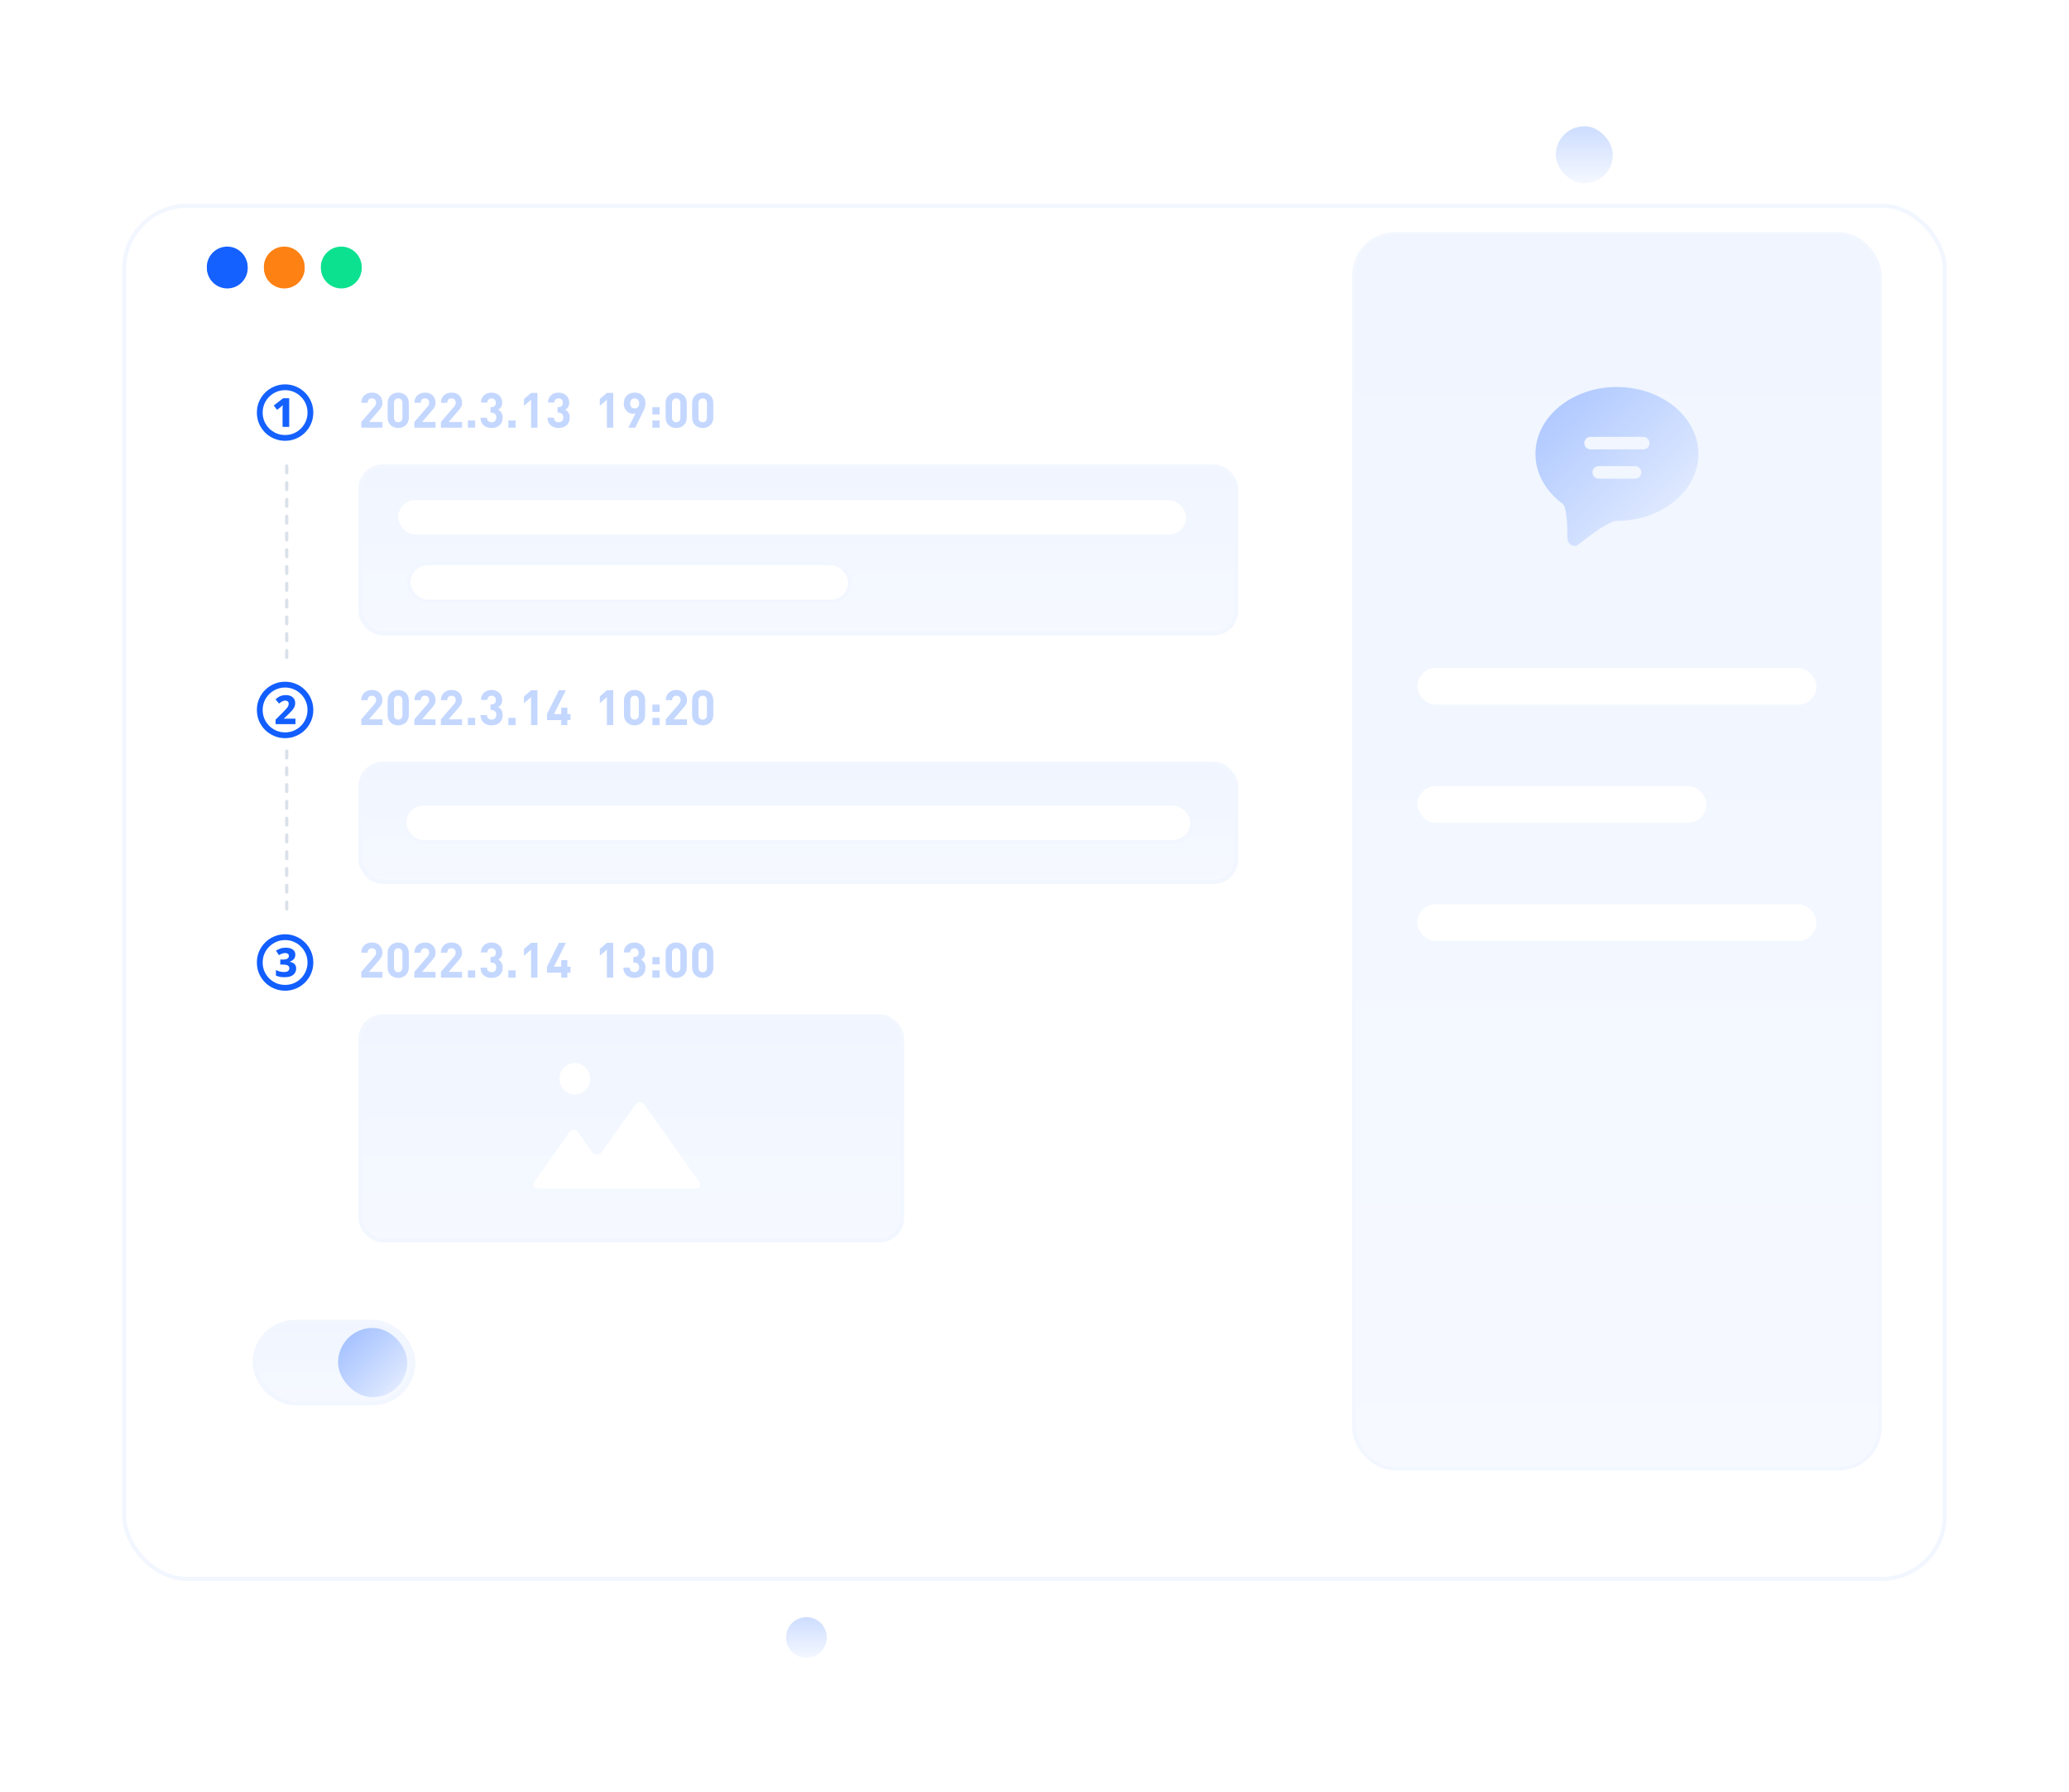 <svg width="508" height="440" viewBox="0 0 508 440" fill="none" xmlns="http://www.w3.org/2000/svg">
<rect width="496" height="440" transform="translate(6)" fill="white"/>
<rect x="382" y="31" width="14" height="14" rx="7" fill="white"/>
<rect x="382" y="31" width="14" height="14" rx="7" fill="url(#paint0_linear_1616_7925)" fill-opacity="0.2"/>
<g filter="url(#filter0_d_1616_7925)">
<rect x="30" y="40" width="448" height="338.113" rx="16" fill="white"/>
<rect x="30.5" y="40.5" width="447" height="337.113" rx="15.5" stroke="#F2F6FF"/>
</g>
<rect x="332.409" y="57.409" width="129.182" height="303.182" rx="10.157" fill="white"/>
<rect x="332.409" y="57.409" width="129.182" height="303.182" rx="10.157" fill="url(#paint1_linear_1616_7925)" fill-opacity="0.06"/>
<rect x="332.409" y="57.409" width="129.182" height="303.182" rx="10.157" stroke="#F2F6FF" stroke-width="0.818"/>
<path d="M397 95C397 95.006 397.005 95.011 397.011 95.011C408.006 95.016 417 102.374 417 111.436C417 120.5 408 127.86 397 127.86C396.603 127.875 396.213 127.966 395.85 128.128C393.69 128.97 390.11 131.629 387.6 133.621C387.316 133.852 386.965 133.985 386.6 134C386.366 133.996 386.136 133.944 385.923 133.849C385.709 133.754 385.517 133.617 385.357 133.446C385.029 133.096 384.851 132.632 384.86 132.153C384.86 128.806 384.67 124.412 383.67 123.673C379.57 120.664 377 116.292 377 111.426C377 102.351 385.999 95.002 396.999 95.001C396.999 95.001 397 95.001 397 95ZM403.5 107.247H390.5C389.671 107.247 389 107.937 389 108.787C389 109.637 389.671 110.327 390.5 110.327H403.5C404.329 110.327 405 109.637 405 108.787C405 107.937 404.329 107.247 403.5 107.247ZM401.5 114.434C401.5 114.434 401.5 114.434 401.499 114.434H392.5C391.671 114.434 391 115.123 391 115.973C391 116.824 391.671 117.513 392.5 117.513H401.5C402.329 117.513 403 116.824 403 115.973C403 115.123 402.329 114.433 401.501 114.433C401.5 114.433 401.5 114.433 401.5 114.434Z" fill="white"/>
<path d="M397 95C397 95.006 397.005 95.011 397.011 95.011C408.006 95.016 417 102.374 417 111.436C417 120.5 408 127.86 397 127.86C396.603 127.875 396.213 127.966 395.85 128.128C393.69 128.97 390.11 131.629 387.6 133.621C387.316 133.852 386.965 133.985 386.6 134C386.366 133.996 386.136 133.944 385.923 133.849C385.709 133.754 385.517 133.617 385.357 133.446C385.029 133.096 384.851 132.632 384.86 132.153C384.86 128.806 384.67 124.412 383.67 123.673C379.57 120.664 377 116.292 377 111.426C377 102.351 385.999 95.002 396.999 95.001C396.999 95.001 397 95.001 397 95ZM403.5 107.247H390.5C389.671 107.247 389 107.937 389 108.787C389 109.637 389.671 110.327 390.5 110.327H403.5C404.329 110.327 405 109.637 405 108.787C405 107.937 404.329 107.247 403.5 107.247ZM401.5 114.434C401.5 114.434 401.5 114.434 401.499 114.434H392.5C391.671 114.434 391 115.123 391 115.973C391 116.824 391.671 117.513 392.5 117.513H401.5C402.329 117.513 403 116.824 403 115.973C403 115.123 402.329 114.433 401.501 114.433C401.5 114.433 401.5 114.433 401.5 114.434Z" fill="url(#paint2_linear_1616_7925)" fill-opacity="0.35"/>
<rect x="348" y="193" width="71" height="9" rx="4.5" fill="white"/>
<rect x="348" y="164" width="98" height="9" rx="4.5" fill="white"/>
<rect x="348" y="222" width="98" height="9" rx="4.5" fill="white"/>
<rect x="62.511" y="324.51" width="38.979" height="19.979" rx="9.99" fill="white"/>
<rect x="62.511" y="324.51" width="38.979" height="19.979" rx="9.99" fill="url(#paint3_linear_1616_7925)" fill-opacity="0.06"/>
<rect x="62.511" y="324.51" width="38.979" height="19.979" rx="9.99" stroke="#F2F6FF" stroke-width="1.021"/>
<rect x="83" y="326" width="17" height="17" rx="8.5" fill="white"/>
<rect x="83" y="326" width="17" height="17" rx="8.5" fill="url(#paint4_linear_1616_7925)" fill-opacity="0.4"/>
<g opacity="0.25">
<path d="M93.904 105V103.596H90.604L92.992 100.824C93.58 100.14 93.904 99.696 93.904 98.868C93.904 97.332 92.824 96.384 91.312 96.384C89.848 96.384 88.708 97.32 88.708 98.88H90.268C90.268 98.052 90.796 97.788 91.312 97.788C91.972 97.788 92.344 98.22 92.344 98.856C92.344 99.252 92.212 99.516 91.9 99.888L88.708 103.596V105H93.904ZM100.372 102.528V98.928C100.372 97.296 99.172 96.384 97.78 96.384C96.388 96.384 95.176 97.296 95.176 98.928V102.528C95.176 104.16 96.388 105.072 97.78 105.072C99.172 105.072 100.372 104.16 100.372 102.528ZM98.812 102.516C98.812 103.236 98.392 103.668 97.78 103.668C97.168 103.668 96.736 103.236 96.736 102.516V98.952C96.736 98.232 97.168 97.788 97.78 97.788C98.392 97.788 98.812 98.232 98.812 98.952V102.516ZM106.935 105V103.596H103.635L106.023 100.824C106.611 100.14 106.935 99.696 106.935 98.868C106.935 97.332 105.855 96.384 104.343 96.384C102.879 96.384 101.739 97.32 101.739 98.88H103.299C103.299 98.052 103.827 97.788 104.343 97.788C105.003 97.788 105.375 98.22 105.375 98.856C105.375 99.252 105.243 99.516 104.931 99.888L101.739 103.596V105H106.935ZM113.451 105V103.596H110.151L112.539 100.824C113.127 100.14 113.451 99.696 113.451 98.868C113.451 97.332 112.371 96.384 110.859 96.384C109.395 96.384 108.255 97.32 108.255 98.88H109.815C109.815 98.052 110.343 97.788 110.859 97.788C111.519 97.788 111.891 98.22 111.891 98.856C111.891 99.252 111.759 99.516 111.447 99.888L108.255 103.596V105H113.451ZM116.667 105V103.224H114.879V105H116.667ZM123.424 102.528C123.424 101.496 122.932 100.908 122.32 100.584C122.884 100.284 123.304 99.756 123.304 98.832C123.304 97.392 122.212 96.384 120.7 96.384C119.26 96.384 118.12 97.296 118.084 98.82H119.644C119.68 98.172 120.112 97.788 120.7 97.788C121.264 97.788 121.744 98.16 121.744 98.88C121.744 99.48 121.42 99.948 120.664 99.948H120.436V101.304H120.664C121.432 101.304 121.864 101.772 121.864 102.48C121.864 103.248 121.384 103.668 120.712 103.668C120.1 103.668 119.572 103.32 119.548 102.552H117.988C118.012 104.34 119.32 105.072 120.712 105.072C122.176 105.072 123.424 104.232 123.424 102.528ZM126.604 105V103.224H124.816V105H126.604ZM131.958 105V96.456H130.398L128.658 97.968V99.648L130.398 98.136V105H131.958ZM139.878 102.528C139.878 101.496 139.386 100.908 138.774 100.584C139.338 100.284 139.758 99.756 139.758 98.832C139.758 97.392 138.666 96.384 137.154 96.384C135.714 96.384 134.574 97.296 134.538 98.82H136.098C136.134 98.172 136.566 97.788 137.154 97.788C137.718 97.788 138.198 98.16 138.198 98.88C138.198 99.48 137.874 99.948 137.118 99.948H136.89V101.304H137.118C137.886 101.304 138.318 101.772 138.318 102.48C138.318 103.248 137.838 103.668 137.166 103.668C136.554 103.668 136.026 103.32 136.002 102.552H134.442C134.466 104.34 135.774 105.072 137.166 105.072C138.63 105.072 139.878 104.232 139.878 102.528ZM150.567 105V96.456H149.007L147.267 97.968V99.648L149.007 98.136V105H150.567ZM158.487 99.024C158.487 97.332 157.335 96.384 155.823 96.384C154.311 96.384 153.159 97.368 153.159 99.048C153.159 100.632 154.263 101.58 155.415 101.58C155.619 101.58 155.847 101.556 156.051 101.472L154.275 105H155.967L157.779 101.304C158.163 100.524 158.487 99.804 158.487 99.024ZM156.927 99.036C156.927 99.828 156.459 100.284 155.823 100.284C155.163 100.284 154.719 99.792 154.719 99.036C154.719 98.244 155.187 97.788 155.823 97.788C156.459 97.788 156.927 98.244 156.927 99.036ZM161.955 101.748V99.972H160.179V101.748H161.955ZM161.955 105V103.224H160.179V105H161.955ZM168.622 102.528V98.928C168.622 97.296 167.422 96.384 166.03 96.384C164.638 96.384 163.426 97.296 163.426 98.928V102.528C163.426 104.16 164.638 105.072 166.03 105.072C167.422 105.072 168.622 104.16 168.622 102.528ZM167.062 102.516C167.062 103.236 166.642 103.668 166.03 103.668C165.418 103.668 164.986 103.236 164.986 102.516V98.952C164.986 98.232 165.418 97.788 166.03 97.788C166.642 97.788 167.062 98.232 167.062 98.952V102.516ZM175.137 102.528V98.928C175.137 97.296 173.937 96.384 172.545 96.384C171.153 96.384 169.941 97.296 169.941 98.928V102.528C169.941 104.16 171.153 105.072 172.545 105.072C173.937 105.072 175.137 104.16 175.137 102.528ZM173.577 102.516C173.577 103.236 173.157 103.668 172.545 103.668C171.933 103.668 171.501 103.236 171.501 102.516V98.952C171.501 98.232 171.933 97.788 172.545 97.788C173.157 97.788 173.577 98.232 173.577 98.952V102.516Z" fill="white"/>
<path d="M93.904 105V103.596H90.604L92.992 100.824C93.58 100.14 93.904 99.696 93.904 98.868C93.904 97.332 92.824 96.384 91.312 96.384C89.848 96.384 88.708 97.32 88.708 98.88H90.268C90.268 98.052 90.796 97.788 91.312 97.788C91.972 97.788 92.344 98.22 92.344 98.856C92.344 99.252 92.212 99.516 91.9 99.888L88.708 103.596V105H93.904ZM100.372 102.528V98.928C100.372 97.296 99.172 96.384 97.78 96.384C96.388 96.384 95.176 97.296 95.176 98.928V102.528C95.176 104.16 96.388 105.072 97.78 105.072C99.172 105.072 100.372 104.16 100.372 102.528ZM98.812 102.516C98.812 103.236 98.392 103.668 97.78 103.668C97.168 103.668 96.736 103.236 96.736 102.516V98.952C96.736 98.232 97.168 97.788 97.78 97.788C98.392 97.788 98.812 98.232 98.812 98.952V102.516ZM106.935 105V103.596H103.635L106.023 100.824C106.611 100.14 106.935 99.696 106.935 98.868C106.935 97.332 105.855 96.384 104.343 96.384C102.879 96.384 101.739 97.32 101.739 98.88H103.299C103.299 98.052 103.827 97.788 104.343 97.788C105.003 97.788 105.375 98.22 105.375 98.856C105.375 99.252 105.243 99.516 104.931 99.888L101.739 103.596V105H106.935ZM113.451 105V103.596H110.151L112.539 100.824C113.127 100.14 113.451 99.696 113.451 98.868C113.451 97.332 112.371 96.384 110.859 96.384C109.395 96.384 108.255 97.32 108.255 98.88H109.815C109.815 98.052 110.343 97.788 110.859 97.788C111.519 97.788 111.891 98.22 111.891 98.856C111.891 99.252 111.759 99.516 111.447 99.888L108.255 103.596V105H113.451ZM116.667 105V103.224H114.879V105H116.667ZM123.424 102.528C123.424 101.496 122.932 100.908 122.32 100.584C122.884 100.284 123.304 99.756 123.304 98.832C123.304 97.392 122.212 96.384 120.7 96.384C119.26 96.384 118.12 97.296 118.084 98.82H119.644C119.68 98.172 120.112 97.788 120.7 97.788C121.264 97.788 121.744 98.16 121.744 98.88C121.744 99.48 121.42 99.948 120.664 99.948H120.436V101.304H120.664C121.432 101.304 121.864 101.772 121.864 102.48C121.864 103.248 121.384 103.668 120.712 103.668C120.1 103.668 119.572 103.32 119.548 102.552H117.988C118.012 104.34 119.32 105.072 120.712 105.072C122.176 105.072 123.424 104.232 123.424 102.528ZM126.604 105V103.224H124.816V105H126.604ZM131.958 105V96.456H130.398L128.658 97.968V99.648L130.398 98.136V105H131.958ZM139.878 102.528C139.878 101.496 139.386 100.908 138.774 100.584C139.338 100.284 139.758 99.756 139.758 98.832C139.758 97.392 138.666 96.384 137.154 96.384C135.714 96.384 134.574 97.296 134.538 98.82H136.098C136.134 98.172 136.566 97.788 137.154 97.788C137.718 97.788 138.198 98.16 138.198 98.88C138.198 99.48 137.874 99.948 137.118 99.948H136.89V101.304H137.118C137.886 101.304 138.318 101.772 138.318 102.48C138.318 103.248 137.838 103.668 137.166 103.668C136.554 103.668 136.026 103.32 136.002 102.552H134.442C134.466 104.34 135.774 105.072 137.166 105.072C138.63 105.072 139.878 104.232 139.878 102.528ZM150.567 105V96.456H149.007L147.267 97.968V99.648L149.007 98.136V105H150.567ZM158.487 99.024C158.487 97.332 157.335 96.384 155.823 96.384C154.311 96.384 153.159 97.368 153.159 99.048C153.159 100.632 154.263 101.58 155.415 101.58C155.619 101.58 155.847 101.556 156.051 101.472L154.275 105H155.967L157.779 101.304C158.163 100.524 158.487 99.804 158.487 99.024ZM156.927 99.036C156.927 99.828 156.459 100.284 155.823 100.284C155.163 100.284 154.719 99.792 154.719 99.036C154.719 98.244 155.187 97.788 155.823 97.788C156.459 97.788 156.927 98.244 156.927 99.036ZM161.955 101.748V99.972H160.179V101.748H161.955ZM161.955 105V103.224H160.179V105H161.955ZM168.622 102.528V98.928C168.622 97.296 167.422 96.384 166.03 96.384C164.638 96.384 163.426 97.296 163.426 98.928V102.528C163.426 104.16 164.638 105.072 166.03 105.072C167.422 105.072 168.622 104.16 168.622 102.528ZM167.062 102.516C167.062 103.236 166.642 103.668 166.03 103.668C165.418 103.668 164.986 103.236 164.986 102.516V98.952C164.986 98.232 165.418 97.788 166.03 97.788C166.642 97.788 167.062 98.232 167.062 98.952V102.516ZM175.137 102.528V98.928C175.137 97.296 173.937 96.384 172.545 96.384C171.153 96.384 169.941 97.296 169.941 98.928V102.528C169.941 104.16 171.153 105.072 172.545 105.072C173.937 105.072 175.137 104.16 175.137 102.528ZM173.577 102.516C173.577 103.236 173.157 103.668 172.545 103.668C171.933 103.668 171.501 103.236 171.501 102.516V98.952C171.501 98.232 171.933 97.788 172.545 97.788C173.157 97.788 173.577 98.232 173.577 98.952V102.516Z" fill="#125EFF"/>
</g>
<g opacity="0.25">
<path d="M93.904 178V176.596H90.604L92.992 173.824C93.58 173.14 93.904 172.696 93.904 171.868C93.904 170.332 92.824 169.384 91.312 169.384C89.848 169.384 88.708 170.32 88.708 171.88H90.268C90.268 171.052 90.796 170.788 91.312 170.788C91.972 170.788 92.344 171.22 92.344 171.856C92.344 172.252 92.212 172.516 91.9 172.888L88.708 176.596V178H93.904ZM100.372 175.528V171.928C100.372 170.296 99.172 169.384 97.78 169.384C96.388 169.384 95.176 170.296 95.176 171.928V175.528C95.176 177.16 96.388 178.072 97.78 178.072C99.172 178.072 100.372 177.16 100.372 175.528ZM98.812 175.516C98.812 176.236 98.392 176.668 97.78 176.668C97.168 176.668 96.736 176.236 96.736 175.516V171.952C96.736 171.232 97.168 170.788 97.78 170.788C98.392 170.788 98.812 171.232 98.812 171.952V175.516ZM106.935 178V176.596H103.635L106.023 173.824C106.611 173.14 106.935 172.696 106.935 171.868C106.935 170.332 105.855 169.384 104.343 169.384C102.879 169.384 101.739 170.32 101.739 171.88H103.299C103.299 171.052 103.827 170.788 104.343 170.788C105.003 170.788 105.375 171.22 105.375 171.856C105.375 172.252 105.243 172.516 104.931 172.888L101.739 176.596V178H106.935ZM113.451 178V176.596H110.151L112.539 173.824C113.127 173.14 113.451 172.696 113.451 171.868C113.451 170.332 112.371 169.384 110.859 169.384C109.395 169.384 108.255 170.32 108.255 171.88H109.815C109.815 171.052 110.343 170.788 110.859 170.788C111.519 170.788 111.891 171.22 111.891 171.856C111.891 172.252 111.759 172.516 111.447 172.888L108.255 176.596V178H113.451ZM116.667 178V176.224H114.879V178H116.667ZM123.424 175.528C123.424 174.496 122.932 173.908 122.32 173.584C122.884 173.284 123.304 172.756 123.304 171.832C123.304 170.392 122.212 169.384 120.7 169.384C119.26 169.384 118.12 170.296 118.084 171.82H119.644C119.68 171.172 120.112 170.788 120.7 170.788C121.264 170.788 121.744 171.16 121.744 171.88C121.744 172.48 121.42 172.948 120.664 172.948H120.436V174.304H120.664C121.432 174.304 121.864 174.772 121.864 175.48C121.864 176.248 121.384 176.668 120.712 176.668C120.1 176.668 119.572 176.32 119.548 175.552H117.988C118.012 177.34 119.32 178.072 120.712 178.072C122.176 178.072 123.424 177.232 123.424 175.528ZM126.604 178V176.224H124.816V178H126.604ZM131.958 178V169.456H130.398L128.658 170.968V172.648L130.398 171.136V178H131.958ZM140.082 176.788V175.312H139.302V173.716H137.802V175.312H136.014L138.942 169.456H137.238L134.31 175.312V176.788H137.802V178H139.302V176.788H140.082ZM150.567 178V169.456H149.007L147.267 170.968V172.648L149.007 171.136V178H150.567ZM158.403 175.528V171.928C158.403 170.296 157.203 169.384 155.811 169.384C154.419 169.384 153.207 170.296 153.207 171.928V175.528C153.207 177.16 154.419 178.072 155.811 178.072C157.203 178.072 158.403 177.16 158.403 175.528ZM156.843 175.516C156.843 176.236 156.423 176.668 155.811 176.668C155.199 176.668 154.767 176.236 154.767 175.516V171.952C154.767 171.232 155.199 170.788 155.811 170.788C156.423 170.788 156.843 171.232 156.843 171.952V175.516ZM161.955 174.748V172.972H160.179V174.748H161.955ZM161.955 178V176.224H160.179V178H161.955ZM168.67 178V176.596H165.37L167.758 173.824C168.346 173.14 168.67 172.696 168.67 171.868C168.67 170.332 167.59 169.384 166.078 169.384C164.614 169.384 163.474 170.32 163.474 171.88H165.034C165.034 171.052 165.562 170.788 166.078 170.788C166.738 170.788 167.11 171.22 167.11 171.856C167.11 172.252 166.978 172.516 166.666 172.888L163.474 176.596V178H168.67ZM175.137 175.528V171.928C175.137 170.296 173.937 169.384 172.545 169.384C171.153 169.384 169.941 170.296 169.941 171.928V175.528C169.941 177.16 171.153 178.072 172.545 178.072C173.937 178.072 175.137 177.16 175.137 175.528ZM173.577 175.516C173.577 176.236 173.157 176.668 172.545 176.668C171.933 176.668 171.501 176.236 171.501 175.516V171.952C171.501 171.232 171.933 170.788 172.545 170.788C173.157 170.788 173.577 171.232 173.577 171.952V175.516Z" fill="white"/>
<path d="M93.904 178V176.596H90.604L92.992 173.824C93.58 173.14 93.904 172.696 93.904 171.868C93.904 170.332 92.824 169.384 91.312 169.384C89.848 169.384 88.708 170.32 88.708 171.88H90.268C90.268 171.052 90.796 170.788 91.312 170.788C91.972 170.788 92.344 171.22 92.344 171.856C92.344 172.252 92.212 172.516 91.9 172.888L88.708 176.596V178H93.904ZM100.372 175.528V171.928C100.372 170.296 99.172 169.384 97.78 169.384C96.388 169.384 95.176 170.296 95.176 171.928V175.528C95.176 177.16 96.388 178.072 97.78 178.072C99.172 178.072 100.372 177.16 100.372 175.528ZM98.812 175.516C98.812 176.236 98.392 176.668 97.78 176.668C97.168 176.668 96.736 176.236 96.736 175.516V171.952C96.736 171.232 97.168 170.788 97.78 170.788C98.392 170.788 98.812 171.232 98.812 171.952V175.516ZM106.935 178V176.596H103.635L106.023 173.824C106.611 173.14 106.935 172.696 106.935 171.868C106.935 170.332 105.855 169.384 104.343 169.384C102.879 169.384 101.739 170.32 101.739 171.88H103.299C103.299 171.052 103.827 170.788 104.343 170.788C105.003 170.788 105.375 171.22 105.375 171.856C105.375 172.252 105.243 172.516 104.931 172.888L101.739 176.596V178H106.935ZM113.451 178V176.596H110.151L112.539 173.824C113.127 173.14 113.451 172.696 113.451 171.868C113.451 170.332 112.371 169.384 110.859 169.384C109.395 169.384 108.255 170.32 108.255 171.88H109.815C109.815 171.052 110.343 170.788 110.859 170.788C111.519 170.788 111.891 171.22 111.891 171.856C111.891 172.252 111.759 172.516 111.447 172.888L108.255 176.596V178H113.451ZM116.667 178V176.224H114.879V178H116.667ZM123.424 175.528C123.424 174.496 122.932 173.908 122.32 173.584C122.884 173.284 123.304 172.756 123.304 171.832C123.304 170.392 122.212 169.384 120.7 169.384C119.26 169.384 118.12 170.296 118.084 171.82H119.644C119.68 171.172 120.112 170.788 120.7 170.788C121.264 170.788 121.744 171.16 121.744 171.88C121.744 172.48 121.42 172.948 120.664 172.948H120.436V174.304H120.664C121.432 174.304 121.864 174.772 121.864 175.48C121.864 176.248 121.384 176.668 120.712 176.668C120.1 176.668 119.572 176.32 119.548 175.552H117.988C118.012 177.34 119.32 178.072 120.712 178.072C122.176 178.072 123.424 177.232 123.424 175.528ZM126.604 178V176.224H124.816V178H126.604ZM131.958 178V169.456H130.398L128.658 170.968V172.648L130.398 171.136V178H131.958ZM140.082 176.788V175.312H139.302V173.716H137.802V175.312H136.014L138.942 169.456H137.238L134.31 175.312V176.788H137.802V178H139.302V176.788H140.082ZM150.567 178V169.456H149.007L147.267 170.968V172.648L149.007 171.136V178H150.567ZM158.403 175.528V171.928C158.403 170.296 157.203 169.384 155.811 169.384C154.419 169.384 153.207 170.296 153.207 171.928V175.528C153.207 177.16 154.419 178.072 155.811 178.072C157.203 178.072 158.403 177.16 158.403 175.528ZM156.843 175.516C156.843 176.236 156.423 176.668 155.811 176.668C155.199 176.668 154.767 176.236 154.767 175.516V171.952C154.767 171.232 155.199 170.788 155.811 170.788C156.423 170.788 156.843 171.232 156.843 171.952V175.516ZM161.955 174.748V172.972H160.179V174.748H161.955ZM161.955 178V176.224H160.179V178H161.955ZM168.67 178V176.596H165.37L167.758 173.824C168.346 173.14 168.67 172.696 168.67 171.868C168.67 170.332 167.59 169.384 166.078 169.384C164.614 169.384 163.474 170.32 163.474 171.88H165.034C165.034 171.052 165.562 170.788 166.078 170.788C166.738 170.788 167.11 171.22 167.11 171.856C167.11 172.252 166.978 172.516 166.666 172.888L163.474 176.596V178H168.67ZM175.137 175.528V171.928C175.137 170.296 173.937 169.384 172.545 169.384C171.153 169.384 169.941 170.296 169.941 171.928V175.528C169.941 177.16 171.153 178.072 172.545 178.072C173.937 178.072 175.137 177.16 175.137 175.528ZM173.577 175.516C173.577 176.236 173.157 176.668 172.545 176.668C171.933 176.668 171.501 176.236 171.501 175.516V171.952C171.501 171.232 171.933 170.788 172.545 170.788C173.157 170.788 173.577 171.232 173.577 171.952V175.516Z" fill="#125EFF"/>
</g>
<g opacity="0.25">
<path d="M93.904 240V238.596H90.604L92.992 235.824C93.58 235.14 93.904 234.696 93.904 233.868C93.904 232.332 92.824 231.384 91.312 231.384C89.848 231.384 88.708 232.32 88.708 233.88H90.268C90.268 233.052 90.796 232.788 91.312 232.788C91.972 232.788 92.344 233.22 92.344 233.856C92.344 234.252 92.212 234.516 91.9 234.888L88.708 238.596V240H93.904ZM100.372 237.528V233.928C100.372 232.296 99.172 231.384 97.78 231.384C96.388 231.384 95.176 232.296 95.176 233.928V237.528C95.176 239.16 96.388 240.072 97.78 240.072C99.172 240.072 100.372 239.16 100.372 237.528ZM98.812 237.516C98.812 238.236 98.392 238.668 97.78 238.668C97.168 238.668 96.736 238.236 96.736 237.516V233.952C96.736 233.232 97.168 232.788 97.78 232.788C98.392 232.788 98.812 233.232 98.812 233.952V237.516ZM106.935 240V238.596H103.635L106.023 235.824C106.611 235.14 106.935 234.696 106.935 233.868C106.935 232.332 105.855 231.384 104.343 231.384C102.879 231.384 101.739 232.32 101.739 233.88H103.299C103.299 233.052 103.827 232.788 104.343 232.788C105.003 232.788 105.375 233.22 105.375 233.856C105.375 234.252 105.243 234.516 104.931 234.888L101.739 238.596V240H106.935ZM113.451 240V238.596H110.151L112.539 235.824C113.127 235.14 113.451 234.696 113.451 233.868C113.451 232.332 112.371 231.384 110.859 231.384C109.395 231.384 108.255 232.32 108.255 233.88H109.815C109.815 233.052 110.343 232.788 110.859 232.788C111.519 232.788 111.891 233.22 111.891 233.856C111.891 234.252 111.759 234.516 111.447 234.888L108.255 238.596V240H113.451ZM116.667 240V238.224H114.879V240H116.667ZM123.424 237.528C123.424 236.496 122.932 235.908 122.32 235.584C122.884 235.284 123.304 234.756 123.304 233.832C123.304 232.392 122.212 231.384 120.7 231.384C119.26 231.384 118.12 232.296 118.084 233.82H119.644C119.68 233.172 120.112 232.788 120.7 232.788C121.264 232.788 121.744 233.16 121.744 233.88C121.744 234.48 121.42 234.948 120.664 234.948H120.436V236.304H120.664C121.432 236.304 121.864 236.772 121.864 237.48C121.864 238.248 121.384 238.668 120.712 238.668C120.1 238.668 119.572 238.32 119.548 237.552H117.988C118.012 239.34 119.32 240.072 120.712 240.072C122.176 240.072 123.424 239.232 123.424 237.528ZM126.604 240V238.224H124.816V240H126.604ZM131.958 240V231.456H130.398L128.658 232.968V234.648L130.398 233.136V240H131.958ZM140.082 238.788V237.312H139.302V235.716H137.802V237.312H136.014L138.942 231.456H137.238L134.31 237.312V238.788H137.802V240H139.302V238.788H140.082ZM150.567 240V231.456H149.007L147.267 232.968V234.648L149.007 233.136V240H150.567ZM158.487 237.528C158.487 236.496 157.995 235.908 157.383 235.584C157.947 235.284 158.367 234.756 158.367 233.832C158.367 232.392 157.275 231.384 155.763 231.384C154.323 231.384 153.183 232.296 153.147 233.82H154.707C154.743 233.172 155.175 232.788 155.763 232.788C156.327 232.788 156.807 233.16 156.807 233.88C156.807 234.48 156.483 234.948 155.727 234.948H155.499V236.304H155.727C156.495 236.304 156.927 236.772 156.927 237.48C156.927 238.248 156.447 238.668 155.775 238.668C155.163 238.668 154.635 238.32 154.611 237.552H153.051C153.075 239.34 154.383 240.072 155.775 240.072C157.239 240.072 158.487 239.232 158.487 237.528ZM161.955 236.748V234.972H160.179V236.748H161.955ZM161.955 240V238.224H160.179V240H161.955ZM168.622 237.528V233.928C168.622 232.296 167.422 231.384 166.03 231.384C164.638 231.384 163.426 232.296 163.426 233.928V237.528C163.426 239.16 164.638 240.072 166.03 240.072C167.422 240.072 168.622 239.16 168.622 237.528ZM167.062 237.516C167.062 238.236 166.642 238.668 166.03 238.668C165.418 238.668 164.986 238.236 164.986 237.516V233.952C164.986 233.232 165.418 232.788 166.03 232.788C166.642 232.788 167.062 233.232 167.062 233.952V237.516ZM175.137 237.528V233.928C175.137 232.296 173.937 231.384 172.545 231.384C171.153 231.384 169.941 232.296 169.941 233.928V237.528C169.941 239.16 171.153 240.072 172.545 240.072C173.937 240.072 175.137 239.16 175.137 237.528ZM173.577 237.516C173.577 238.236 173.157 238.668 172.545 238.668C171.933 238.668 171.501 238.236 171.501 237.516V233.952C171.501 233.232 171.933 232.788 172.545 232.788C173.157 232.788 173.577 233.232 173.577 233.952V237.516Z" fill="white"/>
<path d="M93.904 240V238.596H90.604L92.992 235.824C93.58 235.14 93.904 234.696 93.904 233.868C93.904 232.332 92.824 231.384 91.312 231.384C89.848 231.384 88.708 232.32 88.708 233.88H90.268C90.268 233.052 90.796 232.788 91.312 232.788C91.972 232.788 92.344 233.22 92.344 233.856C92.344 234.252 92.212 234.516 91.9 234.888L88.708 238.596V240H93.904ZM100.372 237.528V233.928C100.372 232.296 99.172 231.384 97.78 231.384C96.388 231.384 95.176 232.296 95.176 233.928V237.528C95.176 239.16 96.388 240.072 97.78 240.072C99.172 240.072 100.372 239.16 100.372 237.528ZM98.812 237.516C98.812 238.236 98.392 238.668 97.78 238.668C97.168 238.668 96.736 238.236 96.736 237.516V233.952C96.736 233.232 97.168 232.788 97.78 232.788C98.392 232.788 98.812 233.232 98.812 233.952V237.516ZM106.935 240V238.596H103.635L106.023 235.824C106.611 235.14 106.935 234.696 106.935 233.868C106.935 232.332 105.855 231.384 104.343 231.384C102.879 231.384 101.739 232.32 101.739 233.88H103.299C103.299 233.052 103.827 232.788 104.343 232.788C105.003 232.788 105.375 233.22 105.375 233.856C105.375 234.252 105.243 234.516 104.931 234.888L101.739 238.596V240H106.935ZM113.451 240V238.596H110.151L112.539 235.824C113.127 235.14 113.451 234.696 113.451 233.868C113.451 232.332 112.371 231.384 110.859 231.384C109.395 231.384 108.255 232.32 108.255 233.88H109.815C109.815 233.052 110.343 232.788 110.859 232.788C111.519 232.788 111.891 233.22 111.891 233.856C111.891 234.252 111.759 234.516 111.447 234.888L108.255 238.596V240H113.451ZM116.667 240V238.224H114.879V240H116.667ZM123.424 237.528C123.424 236.496 122.932 235.908 122.32 235.584C122.884 235.284 123.304 234.756 123.304 233.832C123.304 232.392 122.212 231.384 120.7 231.384C119.26 231.384 118.12 232.296 118.084 233.82H119.644C119.68 233.172 120.112 232.788 120.7 232.788C121.264 232.788 121.744 233.16 121.744 233.88C121.744 234.48 121.42 234.948 120.664 234.948H120.436V236.304H120.664C121.432 236.304 121.864 236.772 121.864 237.48C121.864 238.248 121.384 238.668 120.712 238.668C120.1 238.668 119.572 238.32 119.548 237.552H117.988C118.012 239.34 119.32 240.072 120.712 240.072C122.176 240.072 123.424 239.232 123.424 237.528ZM126.604 240V238.224H124.816V240H126.604ZM131.958 240V231.456H130.398L128.658 232.968V234.648L130.398 233.136V240H131.958ZM140.082 238.788V237.312H139.302V235.716H137.802V237.312H136.014L138.942 231.456H137.238L134.31 237.312V238.788H137.802V240H139.302V238.788H140.082ZM150.567 240V231.456H149.007L147.267 232.968V234.648L149.007 233.136V240H150.567ZM158.487 237.528C158.487 236.496 157.995 235.908 157.383 235.584C157.947 235.284 158.367 234.756 158.367 233.832C158.367 232.392 157.275 231.384 155.763 231.384C154.323 231.384 153.183 232.296 153.147 233.82H154.707C154.743 233.172 155.175 232.788 155.763 232.788C156.327 232.788 156.807 233.16 156.807 233.88C156.807 234.48 156.483 234.948 155.727 234.948H155.499V236.304H155.727C156.495 236.304 156.927 236.772 156.927 237.48C156.927 238.248 156.447 238.668 155.775 238.668C155.163 238.668 154.635 238.32 154.611 237.552H153.051C153.075 239.34 154.383 240.072 155.775 240.072C157.239 240.072 158.487 239.232 158.487 237.528ZM161.955 236.748V234.972H160.179V236.748H161.955ZM161.955 240V238.224H160.179V240H161.955ZM168.622 237.528V233.928C168.622 232.296 167.422 231.384 166.03 231.384C164.638 231.384 163.426 232.296 163.426 233.928V237.528C163.426 239.16 164.638 240.072 166.03 240.072C167.422 240.072 168.622 239.16 168.622 237.528ZM167.062 237.516C167.062 238.236 166.642 238.668 166.03 238.668C165.418 238.668 164.986 238.236 164.986 237.516V233.952C164.986 233.232 165.418 232.788 166.03 232.788C166.642 232.788 167.062 233.232 167.062 233.952V237.516ZM175.137 237.528V233.928C175.137 232.296 173.937 231.384 172.545 231.384C171.153 231.384 169.941 232.296 169.941 233.928V237.528C169.941 239.16 171.153 240.072 172.545 240.072C173.937 240.072 175.137 239.16 175.137 237.528ZM173.577 237.516C173.577 238.236 173.157 238.668 172.545 238.668C171.933 238.668 171.501 238.236 171.501 237.516V233.952C171.501 233.232 171.933 232.788 172.545 232.788C173.157 232.788 173.577 233.232 173.577 233.952V237.516Z" fill="#125EFF"/>
</g>
<rect x="88.51" y="114.51" width="214.979" height="40.979" rx="5.49" fill="white"/>
<rect x="88.51" y="114.51" width="214.979" height="40.979" rx="5.49" fill="url(#paint5_linear_1616_7925)" fill-opacity="0.06"/>
<rect x="88.51" y="114.51" width="214.979" height="40.979" rx="5.49" stroke="#F2F6FF" stroke-width="1.021"/>
<rect x="88.51" y="187.51" width="214.979" height="28.979" rx="5.49" fill="white"/>
<rect x="88.51" y="187.51" width="214.979" height="28.979" rx="5.49" fill="url(#paint6_linear_1616_7925)" fill-opacity="0.06"/>
<rect x="88.51" y="187.51" width="214.979" height="28.979" rx="5.49" stroke="#F2F6FF" stroke-width="1.021"/>
<rect x="88.51" y="249.51" width="132.979" height="54.979" rx="5.49" fill="white"/>
<rect x="88.51" y="249.51" width="132.979" height="54.979" rx="5.49" fill="url(#paint7_linear_1616_7925)" fill-opacity="0.06"/>
<rect x="88.51" y="249.51" width="132.979" height="54.979" rx="5.49" stroke="#F2F6FF" stroke-width="1.021"/>
<path d="M137.397 264.835C137.397 264.835 137.396 264.836 137.396 264.836C137.397 266.954 139.062 268.67 141.116 268.67C143.17 268.67 144.833 266.954 144.833 264.835C144.833 262.716 143.171 261 141.118 261C139.064 261 137.399 262.716 137.398 264.834C137.398 264.835 137.398 264.835 137.397 264.835Z" fill="white"/>
<path d="M137.397 264.835C137.397 264.835 137.396 264.836 137.396 264.836C137.397 266.954 139.062 268.67 141.116 268.67C143.17 268.67 144.833 266.954 144.833 264.835C144.833 262.716 143.171 261 141.118 261C139.064 261 137.399 262.716 137.398 264.834C137.398 264.835 137.398 264.835 137.397 264.835Z" fill="white"/>
<path d="M141.944 278.06C141.945 278.06 141.945 278.06 141.945 278.06C141.336 277.193 140.353 277.193 139.746 278.06L131.295 290.115C130.687 290.981 131.05 291.683 132.103 291.683H170.813C171.868 291.683 172.221 290.983 171.609 290.118L158.222 271.241C157.605 270.371 156.614 270.375 156.001 271.241L147.795 282.811C147.177 283.683 145.882 283.679 145.269 282.804L141.944 278.061C141.944 278.061 141.944 278.06 141.944 278.06Z" fill="white"/>
<path d="M141.944 278.06C141.945 278.06 141.945 278.06 141.945 278.06C141.336 277.193 140.353 277.193 139.746 278.06L131.295 290.115C130.687 290.981 131.05 291.683 132.103 291.683H170.813C171.868 291.683 172.221 290.983 171.609 290.118L158.222 271.241C157.605 270.371 156.614 270.375 156.001 271.241L147.795 282.811C147.177 283.683 145.882 283.679 145.269 282.804L141.944 278.061C141.944 278.061 141.944 278.06 141.944 278.06Z" fill="white"/>
<path d="M70 108.216C69.04 108.216 68.139 108.035 67.296 107.672C66.464 107.32 65.728 106.829 65.088 106.2C64.459 105.56 63.963 104.824 63.6 103.992C63.248 103.149 63.072 102.248 63.072 101.288C63.072 100.328 63.248 99.432 63.6 98.6C63.963 97.757 64.459 97.021 65.088 96.392C65.728 95.752 66.464 95.256 67.296 94.904C68.139 94.541 69.04 94.36 70 94.36C70.96 94.36 71.856 94.541 72.688 94.904C73.531 95.256 74.267 95.752 74.896 96.392C75.536 97.021 76.032 97.757 76.384 98.6C76.747 99.432 76.928 100.328 76.928 101.288C76.928 102.248 76.747 103.149 76.384 103.992C76.032 104.824 75.536 105.56 74.896 106.2C74.267 106.829 73.531 107.32 72.688 107.672C71.856 108.035 70.96 108.216 70 108.216ZM70 106.792C70.768 106.792 71.483 106.653 72.144 106.376C72.805 106.088 73.387 105.693 73.888 105.192C74.4 104.68 74.795 104.093 75.072 103.432C75.36 102.771 75.504 102.056 75.504 101.288C75.504 100.52 75.36 99.805 75.072 99.144C74.795 98.483 74.4 97.901 73.888 97.4C73.387 96.888 72.805 96.493 72.144 96.216C71.483 95.928 70.768 95.784 70 95.784C69.232 95.784 68.517 95.928 67.856 96.216C67.195 96.493 66.608 96.888 66.096 97.4C65.595 97.901 65.2 98.483 64.912 99.144C64.635 99.805 64.496 100.52 64.496 101.288C64.496 102.056 64.635 102.771 64.912 103.432C65.2 104.093 65.595 104.68 66.096 105.192C66.608 105.693 67.195 106.088 67.856 106.376C68.517 106.653 69.232 106.792 70 106.792ZM69.376 104.792V100.92C69.376 100.771 69.376 100.547 69.376 100.248C69.387 99.949 69.403 99.683 69.424 99.448C69.349 99.523 69.28 99.592 69.216 99.656C69.163 99.72 69.104 99.779 69.04 99.832C68.933 99.917 68.795 100.029 68.624 100.168C68.464 100.296 68.267 100.445 68.032 100.616L67.216 99.56L69.504 97.768H71.008V104.792H69.376Z" fill="#1561FF"/>
<path d="M67.664 177.776V176.672L69.44 174.896C69.824 174.512 70.117 174.203 70.32 173.968C70.523 173.733 70.667 173.525 70.752 173.344C70.837 173.152 70.88 172.955 70.88 172.752C70.88 172.485 70.8 172.293 70.64 172.176C70.48 172.048 70.277 171.984 70.032 171.984C69.797 171.984 69.557 172.048 69.312 172.176C69.067 172.293 68.8 172.475 68.512 172.72L67.648 171.68C67.872 171.477 68.101 171.301 68.336 171.152C68.581 170.992 68.853 170.869 69.152 170.784C69.451 170.688 69.792 170.64 70.176 170.64C70.88 170.64 71.44 170.816 71.856 171.168C72.272 171.52 72.48 171.989 72.48 172.576C72.48 172.96 72.4 173.312 72.24 173.632C72.091 173.941 71.867 174.256 71.568 174.576C71.28 174.885 70.928 175.237 70.512 175.632L69.6 176.496L69.552 176.432H72.544V177.776H67.664ZM70 181.216C69.04 181.216 68.139 181.035 67.296 180.672C66.464 180.32 65.728 179.829 65.088 179.2C64.459 178.56 63.963 177.824 63.6 176.992C63.248 176.149 63.072 175.248 63.072 174.288C63.072 173.328 63.248 172.432 63.6 171.6C63.963 170.757 64.459 170.021 65.088 169.392C65.728 168.752 66.464 168.256 67.296 167.904C68.139 167.541 69.04 167.36 70 167.36C70.96 167.36 71.856 167.541 72.688 167.904C73.531 168.256 74.267 168.752 74.896 169.392C75.536 170.021 76.032 170.757 76.384 171.6C76.747 172.432 76.928 173.328 76.928 174.288C76.928 175.248 76.747 176.149 76.384 176.992C76.032 177.824 75.536 178.56 74.896 179.2C74.267 179.829 73.531 180.32 72.688 180.672C71.856 181.035 70.96 181.216 70 181.216ZM70 179.792C70.768 179.792 71.483 179.653 72.144 179.376C72.805 179.088 73.387 178.693 73.888 178.192C74.4 177.68 74.795 177.093 75.072 176.432C75.36 175.76 75.504 175.045 75.504 174.288C75.504 173.52 75.36 172.805 75.072 172.144C74.795 171.483 74.4 170.901 73.888 170.4C73.387 169.888 72.8 169.493 72.128 169.216C71.467 168.928 70.757 168.784 70 168.784C69.232 168.784 68.517 168.928 67.856 169.216C67.195 169.493 66.608 169.888 66.096 170.4C65.595 170.901 65.2 171.488 64.912 172.16C64.635 172.821 64.496 173.531 64.496 174.288C64.496 175.056 64.635 175.771 64.912 176.432C65.2 177.093 65.595 177.68 66.096 178.192C66.608 178.693 67.195 179.088 67.856 179.376C68.528 179.653 69.243 179.792 70 179.792Z" fill="white"/>
<path d="M67.664 177.776V176.672L69.44 174.896C69.824 174.512 70.117 174.203 70.32 173.968C70.523 173.733 70.667 173.525 70.752 173.344C70.837 173.152 70.88 172.955 70.88 172.752C70.88 172.485 70.8 172.293 70.64 172.176C70.48 172.048 70.277 171.984 70.032 171.984C69.797 171.984 69.557 172.048 69.312 172.176C69.067 172.293 68.8 172.475 68.512 172.72L67.648 171.68C67.872 171.477 68.101 171.301 68.336 171.152C68.581 170.992 68.853 170.869 69.152 170.784C69.451 170.688 69.792 170.64 70.176 170.64C70.88 170.64 71.44 170.816 71.856 171.168C72.272 171.52 72.48 171.989 72.48 172.576C72.48 172.96 72.4 173.312 72.24 173.632C72.091 173.941 71.867 174.256 71.568 174.576C71.28 174.885 70.928 175.237 70.512 175.632L69.6 176.496L69.552 176.432H72.544V177.776H67.664ZM70 181.216C69.04 181.216 68.139 181.035 67.296 180.672C66.464 180.32 65.728 179.829 65.088 179.2C64.459 178.56 63.963 177.824 63.6 176.992C63.248 176.149 63.072 175.248 63.072 174.288C63.072 173.328 63.248 172.432 63.6 171.6C63.963 170.757 64.459 170.021 65.088 169.392C65.728 168.752 66.464 168.256 67.296 167.904C68.139 167.541 69.04 167.36 70 167.36C70.96 167.36 71.856 167.541 72.688 167.904C73.531 168.256 74.267 168.752 74.896 169.392C75.536 170.021 76.032 170.757 76.384 171.6C76.747 172.432 76.928 173.328 76.928 174.288C76.928 175.248 76.747 176.149 76.384 176.992C76.032 177.824 75.536 178.56 74.896 179.2C74.267 179.829 73.531 180.32 72.688 180.672C71.856 181.035 70.96 181.216 70 181.216ZM70 179.792C70.768 179.792 71.483 179.653 72.144 179.376C72.805 179.088 73.387 178.693 73.888 178.192C74.4 177.68 74.795 177.093 75.072 176.432C75.36 175.76 75.504 175.045 75.504 174.288C75.504 173.52 75.36 172.805 75.072 172.144C74.795 171.483 74.4 170.901 73.888 170.4C73.387 169.888 72.8 169.493 72.128 169.216C71.467 168.928 70.757 168.784 70 168.784C69.232 168.784 68.517 168.928 67.856 169.216C67.195 169.493 66.608 169.888 66.096 170.4C65.595 170.901 65.2 171.488 64.912 172.16C64.635 172.821 64.496 173.531 64.496 174.288C64.496 175.056 64.635 175.771 64.912 176.432C65.2 177.093 65.595 177.68 66.096 178.192C66.608 178.693 67.195 179.088 67.856 179.376C68.528 179.653 69.243 179.792 70 179.792Z" fill="#125EFF"/>
<path d="M69.84 239.904C69.403 239.904 69.019 239.872 68.688 239.808C68.357 239.733 68.043 239.632 67.744 239.504V238.128C68.075 238.299 68.405 238.427 68.736 238.512C69.077 238.587 69.392 238.624 69.68 238.624C70.171 238.624 70.517 238.544 70.72 238.384C70.933 238.224 71.04 237.995 71.04 237.696C71.04 237.408 70.923 237.189 70.688 237.04C70.453 236.88 70.037 236.8 69.44 236.8H68.816V235.568H69.456C69.979 235.568 70.352 235.488 70.576 235.328C70.811 235.168 70.928 234.949 70.928 234.672C70.928 234.427 70.843 234.251 70.672 234.144C70.501 234.027 70.283 233.968 70.016 233.968C69.717 233.968 69.429 234.027 69.152 234.144C68.885 234.251 68.661 234.363 68.48 234.48L67.76 233.392C68.08 233.179 68.427 233.003 68.8 232.864C69.184 232.725 69.648 232.656 70.192 232.656C70.928 232.656 71.499 232.811 71.904 233.12C72.309 233.419 72.512 233.829 72.512 234.352C72.512 234.832 72.368 235.221 72.08 235.52C71.803 235.808 71.445 236.011 71.008 236.128L70.992 236.096C71.557 236.171 71.984 236.347 72.272 236.624C72.571 236.901 72.72 237.285 72.72 237.776C72.72 238.384 72.491 238.891 72.032 239.296C71.573 239.701 70.843 239.904 69.84 239.904ZM70 243.216C69.04 243.216 68.139 243.035 67.296 242.672C66.464 242.32 65.728 241.829 65.088 241.2C64.459 240.56 63.963 239.824 63.6 238.992C63.248 238.149 63.072 237.248 63.072 236.288C63.072 235.328 63.248 234.432 63.6 233.6C63.963 232.757 64.459 232.021 65.088 231.392C65.728 230.752 66.464 230.256 67.296 229.904C68.139 229.541 69.04 229.36 70 229.36C70.96 229.36 71.856 229.541 72.688 229.904C73.531 230.256 74.267 230.752 74.896 231.392C75.536 232.021 76.032 232.757 76.384 233.6C76.747 234.432 76.928 235.328 76.928 236.288C76.928 237.248 76.747 238.149 76.384 238.992C76.032 239.824 75.536 240.56 74.896 241.2C74.267 241.829 73.531 242.32 72.688 242.672C71.856 243.035 70.96 243.216 70 243.216ZM70 241.792C70.768 241.792 71.483 241.653 72.144 241.376C72.805 241.088 73.387 240.693 73.888 240.192C74.4 239.68 74.795 239.093 75.072 238.432C75.36 237.771 75.504 237.056 75.504 236.288C75.504 235.52 75.36 234.805 75.072 234.144C74.795 233.483 74.4 232.901 73.888 232.4C73.387 231.888 72.805 231.493 72.144 231.216C71.483 230.928 70.768 230.784 70 230.784C69.232 230.784 68.517 230.928 67.856 231.216C67.195 231.493 66.608 231.888 66.096 232.4C65.595 232.901 65.2 233.483 64.912 234.144C64.635 234.805 64.496 235.52 64.496 236.288C64.496 237.056 64.635 237.771 64.912 238.432C65.2 239.093 65.595 239.68 66.096 240.192C66.608 240.693 67.195 241.088 67.856 241.376C68.517 241.653 69.232 241.792 70 241.792Z" fill="white"/>
<path d="M69.84 239.904C69.403 239.904 69.019 239.872 68.688 239.808C68.357 239.733 68.043 239.632 67.744 239.504V238.128C68.075 238.299 68.405 238.427 68.736 238.512C69.077 238.587 69.392 238.624 69.68 238.624C70.171 238.624 70.517 238.544 70.72 238.384C70.933 238.224 71.04 237.995 71.04 237.696C71.04 237.408 70.923 237.189 70.688 237.04C70.453 236.88 70.037 236.8 69.44 236.8H68.816V235.568H69.456C69.979 235.568 70.352 235.488 70.576 235.328C70.811 235.168 70.928 234.949 70.928 234.672C70.928 234.427 70.843 234.251 70.672 234.144C70.501 234.027 70.283 233.968 70.016 233.968C69.717 233.968 69.429 234.027 69.152 234.144C68.885 234.251 68.661 234.363 68.48 234.48L67.76 233.392C68.08 233.179 68.427 233.003 68.8 232.864C69.184 232.725 69.648 232.656 70.192 232.656C70.928 232.656 71.499 232.811 71.904 233.12C72.309 233.419 72.512 233.829 72.512 234.352C72.512 234.832 72.368 235.221 72.08 235.52C71.803 235.808 71.445 236.011 71.008 236.128L70.992 236.096C71.557 236.171 71.984 236.347 72.272 236.624C72.571 236.901 72.72 237.285 72.72 237.776C72.72 238.384 72.491 238.891 72.032 239.296C71.573 239.701 70.843 239.904 69.84 239.904ZM70 243.216C69.04 243.216 68.139 243.035 67.296 242.672C66.464 242.32 65.728 241.829 65.088 241.2C64.459 240.56 63.963 239.824 63.6 238.992C63.248 238.149 63.072 237.248 63.072 236.288C63.072 235.328 63.248 234.432 63.6 233.6C63.963 232.757 64.459 232.021 65.088 231.392C65.728 230.752 66.464 230.256 67.296 229.904C68.139 229.541 69.04 229.36 70 229.36C70.96 229.36 71.856 229.541 72.688 229.904C73.531 230.256 74.267 230.752 74.896 231.392C75.536 232.021 76.032 232.757 76.384 233.6C76.747 234.432 76.928 235.328 76.928 236.288C76.928 237.248 76.747 238.149 76.384 238.992C76.032 239.824 75.536 240.56 74.896 241.2C74.267 241.829 73.531 242.32 72.688 242.672C71.856 243.035 70.96 243.216 70 243.216ZM70 241.792C70.768 241.792 71.483 241.653 72.144 241.376C72.805 241.088 73.387 240.693 73.888 240.192C74.4 239.68 74.795 239.093 75.072 238.432C75.36 237.771 75.504 237.056 75.504 236.288C75.504 235.52 75.36 234.805 75.072 234.144C74.795 233.483 74.4 232.901 73.888 232.4C73.387 231.888 72.805 231.493 72.144 231.216C71.483 230.928 70.768 230.784 70 230.784C69.232 230.784 68.517 230.928 67.856 231.216C67.195 231.493 66.608 231.888 66.096 232.4C65.595 232.901 65.2 233.483 64.912 234.144C64.635 234.805 64.496 235.52 64.496 236.288C64.496 237.056 64.635 237.771 64.912 238.432C65.2 239.093 65.595 239.68 66.096 240.192C66.608 240.693 67.195 241.088 67.856 241.376C68.517 241.653 69.232 241.792 70 241.792Z" fill="#125EFF"/>
<rect x="97.387" y="122.387" width="194.226" height="9.226" rx="4.613" fill="white"/>
<rect x="97.387" y="122.387" width="194.226" height="9.226" rx="4.613" fill="white"/>
<rect x="97.387" y="122.387" width="194.226" height="9.226" rx="4.613" stroke="#F2F6FF" stroke-width="0.774"/>
<rect x="99.387" y="197.387" width="193.226" height="9.226" rx="4.613" fill="white"/>
<rect x="99.387" y="197.387" width="193.226" height="9.226" rx="4.613" fill="white"/>
<rect x="99.387" y="197.387" width="193.226" height="9.226" rx="4.613" stroke="#F2F6FF" stroke-width="0.774"/>
<rect x="100.387" y="138.387" width="108.226" height="9.226" rx="4.613" fill="white"/>
<rect x="100.387" y="138.387" width="108.226" height="9.226" rx="4.613" fill="white"/>
<rect x="100.387" y="138.387" width="108.226" height="9.226" rx="4.613" stroke="#F2F6FF" stroke-width="0.774"/>
<circle cx="55.787" cy="65.539" r="5" fill="#1561FF"/>
<circle cx="69.787" cy="65.539" r="5" fill="#FD8113"/>
<circle cx="83.787" cy="65.539" r="5" fill="#0CE18F"/>
<line opacity="0.3" x1="70.4" y1="114.4" x2="70.4" y2="162.6" stroke="#869BB9" stroke-width="0.8" stroke-linecap="round" stroke-dasharray="1.65 2.47"/>
<line opacity="0.3" x1="70.4" y1="184.4" x2="70.4" y2="224.6" stroke="#869BB9" stroke-width="0.8" stroke-linecap="round" stroke-dasharray="1.65 2.47"/>
<circle cx="55.812" cy="65.812" r="5" fill="#1561FF"/>
<circle cx="69.812" cy="65.812" r="5" fill="#FD8113"/>
<circle cx="83.812" cy="65.812" r="5" fill="#0CE18F"/>
<circle cx="198" cy="402" r="5" fill="white"/>
<circle cx="198" cy="402" r="5" fill="url(#paint8_linear_1616_7925)" fill-opacity="0.2"/>
<defs>
<filter id="filter0_d_1616_7925" x="0" y="20" width="508" height="398.113" filterUnits="userSpaceOnUse" color-interpolation-filters="sRGB">
<feFlood flood-opacity="0" result="BackgroundImageFix"/>
<feColorMatrix in="SourceAlpha" type="matrix" values="0 0 0 0 0 0 0 0 0 0 0 0 0 0 0 0 0 0 127 0" result="hardAlpha"/>
<feOffset dy="10"/>
<feGaussianBlur stdDeviation="15"/>
<feColorMatrix type="matrix" values="0 0 0 0 0.02 0 0 0 0 0.333 0 0 0 0 1 0 0 0 0.1 0"/>
<feBlend mode="normal" in2="BackgroundImageFix" result="effect1_dropShadow_1616_7925"/>
<feBlend mode="normal" in="SourceGraphic" in2="effect1_dropShadow_1616_7925" result="shape"/>
</filter>
<linearGradient id="paint0_linear_1616_7925" x1="389" y1="31" x2="389" y2="45" gradientUnits="userSpaceOnUse">
<stop stop-color="#0555FF"/>
<stop offset="1" stop-color="#0555FF" stop-opacity="0.21"/>
</linearGradient>
<linearGradient id="paint1_linear_1616_7925" x1="397" y1="57" x2="397" y2="361" gradientUnits="userSpaceOnUse">
<stop stop-color="#0555FF"/>
<stop offset="1" stop-color="#0555FF" stop-opacity="0.6"/>
</linearGradient>
<linearGradient id="paint2_linear_1616_7925" x1="377" y1="95" x2="415.988" y2="134.987" gradientUnits="userSpaceOnUse">
<stop stop-color="#0555FF"/>
<stop offset="1" stop-color="#0555FF" stop-opacity="0.21"/>
</linearGradient>
<linearGradient id="paint3_linear_1616_7925" x1="82" y1="324" x2="82" y2="345" gradientUnits="userSpaceOnUse">
<stop stop-color="#0555FF"/>
<stop offset="1" stop-color="#0555FF" stop-opacity="0.6"/>
</linearGradient>
<linearGradient id="paint4_linear_1616_7925" x1="83" y1="326" x2="100" y2="343" gradientUnits="userSpaceOnUse">
<stop stop-color="#0555FF"/>
<stop offset="1" stop-color="#0555FF" stop-opacity="0.21"/>
</linearGradient>
<linearGradient id="paint5_linear_1616_7925" x1="196" y1="114" x2="196" y2="156" gradientUnits="userSpaceOnUse">
<stop stop-color="#0555FF"/>
<stop offset="1" stop-color="#0555FF" stop-opacity="0.6"/>
</linearGradient>
<linearGradient id="paint6_linear_1616_7925" x1="196" y1="187" x2="196" y2="217" gradientUnits="userSpaceOnUse">
<stop stop-color="#0555FF"/>
<stop offset="1" stop-color="#0555FF" stop-opacity="0.6"/>
</linearGradient>
<linearGradient id="paint7_linear_1616_7925" x1="155" y1="249" x2="155" y2="305" gradientUnits="userSpaceOnUse">
<stop stop-color="#0555FF"/>
<stop offset="1" stop-color="#0555FF" stop-opacity="0.6"/>
</linearGradient>
<linearGradient id="paint8_linear_1616_7925" x1="198" y1="397" x2="198" y2="407" gradientUnits="userSpaceOnUse">
<stop stop-color="#0555FF"/>
<stop offset="1" stop-color="#0555FF" stop-opacity="0.21"/>
</linearGradient>
</defs>
</svg>

